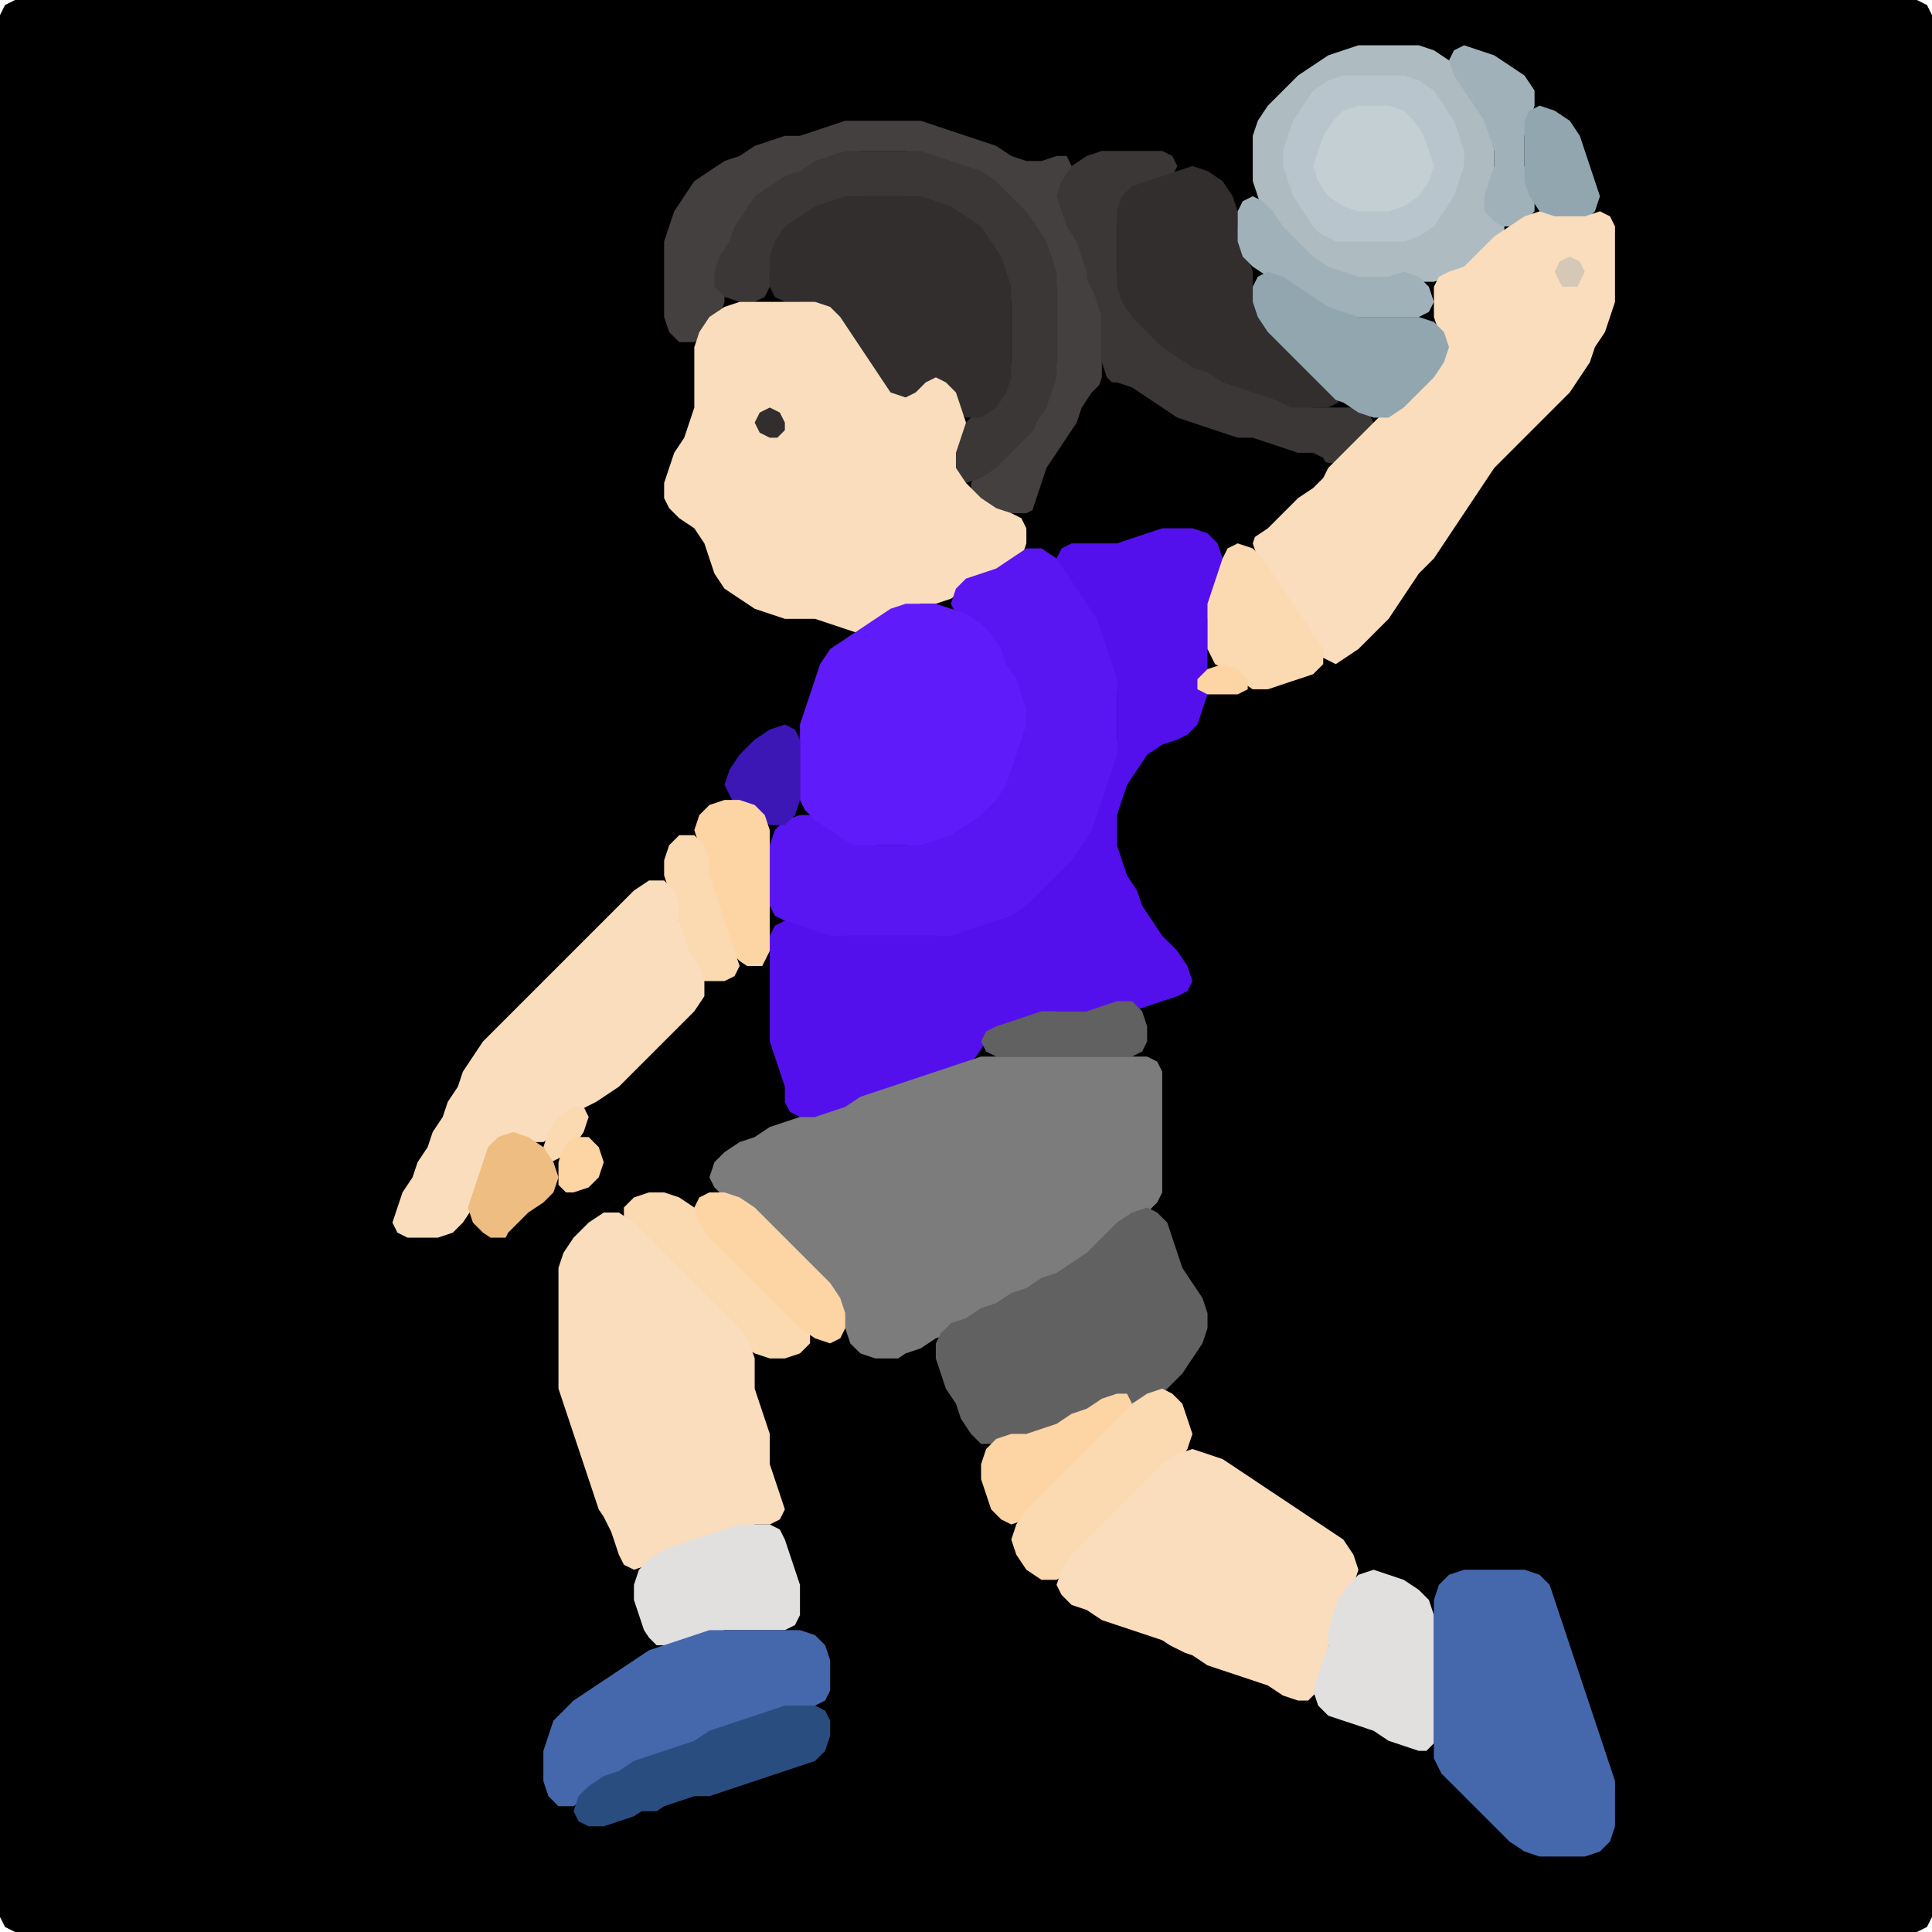 <?xml version="1.0" encoding="UTF-8" standalone="no"?>
<!DOCTYPE svg PUBLIC "-//W3C//DTD SVG 1.1//EN"
"http://www.w3.org/Graphics/SVG/1.1/DTD/svg11.dtd">
<svg width="128" height="128" xmlns="http://www.w3.org/2000/svg" version="1.1">
<path d="M 26.5 128.0 L 27.0 128.0 L 28.0 128.0 L 29.0 128.0 L 30.0 128.0 L 31.0 128.0 L 32.0 128.0 L 33.0 128.0 L 34.0 128.0 L 35.0 128.0 L 36.0 128.0 L 37.0 128.0 L 38.0 128.0 L 39.0 128.0 L 40.0 128.0 L 41.0 128.0 L 42.0 128.0 L 43.0 128.0 L 44.0 128.0 L 45.0 128.0 L 46.0 128.0 L 47.0 128.0 L 48.0 128.0 L 49.0 128.0 L 50.0 128.0 L 51.0 128.0 L 52.0 128.0 L 53.0 128.0 L 54.0 128.0 L 55.0 128.0 L 56.0 128.0 L 57.0 128.0 L 58.0 128.0 L 59.0 128.0 L 60.0 128.0 L 61.0 128.0 L 62.0 128.0 L 63.0 128.0 L 64.0 128.0 L 65.0 128.0 L 66.0 128.0 L 67.0 128.0 L 68.0 128.0 L 69.0 128.0 L 70.0 128.0 L 71.0 128.0 L 72.0 128.0 L 73.0 128.0 L 74.0 128.0 L 75.0 128.0 L 76.0 128.0 L 77.0 128.0 L 78.0 128.0 L 79.0 128.0 L 80.0 128.0 L 81.0 128.0 L 82.0 128.0 L 83.0 128.0 L 84.0 128.0 L 85.0 128.0 L 86.0 128.0 L 87.0 128.0 L 88.0 128.0 L 89.0 128.0 L 90.0 128.0 L 91.0 128.0 L 92.0 128.0 L 93.0 128.0 L 94.0 128.0 L 95.0 128.0 L 96.0 128.0 L 97.0 128.0 L 98.0 128.0 L 99.0 128.0 L 100.0 128.0 L 101.0 128.0 L 102.0 128.0 L 103.0 128.0 L 104.0 128.0 L 105.0 128.0 L 106.0 128.0 L 107.0 128.0 L 108.0 128.0 L 109.0 128.0 L 110.0 128.0 L 111.0 128.0 L 112.0 128.0 L 113.0 128.0 L 114.0 128.0 L 115.0 128.0 L 116.0 128.0 L 117.0 128.0 L 118.0 128.0 L 119.0 128.0 L 120.0 128.0 L 121.0 128.0 L 122.0 128.0 L 123.0 128.0 L 124.0 128.0 L 125.0 128.0 L 126.0 128.0 L 127.0 128.0 L 127.667 127.667 L 128.0 127.0 L 128.0 126.0 L 128.0 125.0 L 128.0 124.0 L 128.0 123.0 L 128.0 122.0 L 128.0 121.0 L 128.0 120.0 L 128.0 119.0 L 128.0 118.0 L 128.0 117.0 L 128.0 116.0 L 128.0 115.0 L 128.0 114.0 L 128.0 113.0 L 128.0 112.0 L 128.0 111.0 L 128.0 110.0 L 128.0 109.0 L 128.0 108.0 L 128.0 107.0 L 128.0 106.0 L 128.0 105.0 L 128.0 104.0 L 128.0 103.0 L 128.0 102.0 L 128.0 101.0 L 128.0 100.0 L 128.0 99.0 L 128.0 98.0 L 128.0 97.0 L 128.0 96.0 L 128.0 95.0 L 128.0 94.0 L 128.0 93.0 L 128.0 92.0 L 128.0 91.0 L 128.0 90.0 L 128.0 89.0 L 128.0 88.0 L 128.0 87.0 L 128.0 86.0 L 128.0 85.0 L 128.0 84.0 L 128.0 83.0 L 128.0 82.0 L 128.0 81.0 L 128.0 80.0 L 128.0 79.0 L 128.0 78.0 L 128.0 77.0 L 128.0 76.0 L 128.0 75.0 L 128.0 74.0 L 128.0 73.0 L 128.0 72.0 L 128.0 71.0 L 128.0 70.0 L 128.0 69.0 L 128.0 68.0 L 128.0 67.0 L 128.0 66.0 L 128.0 65.0 L 128.0 64.0 L 128.0 63.0 L 128.0 62.0 L 128.0 61.0 L 128.0 60.0 L 128.0 59.0 L 128.0 58.0 L 128.0 57.0 L 128.0 56.0 L 128.0 55.0 L 128.0 54.0 L 128.0 53.0 L 128.0 52.0 L 128.0 51.0 L 128.0 50.0 L 128.0 49.0 L 128.0 48.0 L 128.0 47.0 L 128.0 46.0 L 128.0 45.0 L 128.0 44.0 L 128.0 43.0 L 128.0 42.0 L 128.0 41.0 L 128.0 40.0 L 128.0 39.0 L 128.0 38.0 L 128.0 37.0 L 128.0 36.0 L 128.0 35.0 L 128.0 34.0 L 128.0 33.0 L 128.0 32.0 L 128.0 31.0 L 128.0 30.0 L 128.0 29.0 L 128.0 28.0 L 128.0 27.0 L 128.0 26.0 L 128.0 25.0 L 128.0 24.0 L 128.0 23.0 L 128.0 22.0 L 128.0 21.0 L 128.0 20.0 L 128.0 19.0 L 128.0 18.0 L 128.0 17.0 L 128.0 16.0 L 128.0 15.0 L 128.0 14.0 L 128.0 13.0 L 128.0 12.0 L 128.0 11.0 L 128.0 10.0 L 128.0 9.0 L 128.0 8.0 L 128.0 7.0 L 128.0 6.0 L 128.0 5.0 L 128.0 4.0 L 128.0 3.0 L 128.0 2.0 L 128.0 1.0 L 127.667 0.333 L 127.0 0.0 L 126.0 0.0 L 125.0 0.0 L 124.0 0.0 L 123.0 0.0 L 122.0 0.0 L 121.0 0.0 L 120.0 0.0 L 119.0 0.0 L 118.0 0.0 L 117.0 0.0 L 116.0 0.0 L 115.0 0.0 L 114.0 0.0 L 113.0 0.0 L 112.0 0.0 L 111.0 0.0 L 110.0 0.0 L 109.0 0.0 L 108.0 0.0 L 107.0 0.0 L 106.0 0.0 L 105.0 0.0 L 104.0 0.0 L 103.0 0.0 L 102.0 0.0 L 101.0 0.0 L 100.0 0.0 L 99.0 0.0 L 98.0 0.0 L 97.0 0.0 L 96.0 0.0 L 95.0 0.0 L 94.0 0.0 L 93.0 0.0 L 92.0 0.0 L 91.0 0.0 L 90.0 0.0 L 89.0 0.0 L 88.0 0.0 L 87.0 0.0 L 86.0 0.0 L 85.0 0.0 L 84.0 0.0 L 83.0 0.0 L 82.0 0.0 L 81.0 0.0 L 80.0 0.0 L 79.0 0.0 L 78.0 0.0 L 77.0 0.0 L 76.0 0.0 L 75.0 0.0 L 74.0 0.0 L 73.0 0.0 L 72.0 0.0 L 71.0 0.0 L 70.0 0.0 L 69.0 0.0 L 68.0 0.0 L 67.0 0.0 L 66.0 0.0 L 65.0 0.0 L 64.0 0.0 L 63.0 0.0 L 62.0 0.0 L 61.0 0.0 L 60.0 0.0 L 59.0 0.0 L 58.0 0.0 L 57.0 0.0 L 56.0 0.0 L 55.0 0.0 L 54.0 0.0 L 53.0 0.0 L 52.0 0.0 L 51.0 0.0 L 50.0 0.0 L 49.0 0.0 L 48.0 0.0 L 47.0 0.0 L 46.0 0.0 L 45.0 0.0 L 44.0 0.0 L 43.0 0.0 L 42.0 0.0 L 41.0 0.0 L 40.0 0.0 L 39.0 0.0 L 38.0 0.0 L 37.0 0.0 L 36.0 0.0 L 35.0 0.0 L 34.0 0.0 L 33.0 0.0 L 32.0 0.0 L 31.0 0.0 L 30.0 0.0 L 29.0 0.0 L 28.0 0.0 L 27.0 0.0 L 26.0 0.0 L 25.0 0.0 L 24.0 0.0 L 23.0 0.0 L 22.0 0.0 L 21.0 0.0 L 20.0 0.0 L 19.0 0.0 L 18.0 0.0 L 17.0 0.0 L 16.0 0.0 L 15.0 0.0 L 14.0 0.0 L 13.0 0.0 L 12.0 0.0 L 11.0 0.0 L 10.0 0.0 L 9.0 0.0 L 8.0 0.0 L 7.0 0.0 L 6.0 0.0 L 5.0 0.0 L 4.0 0.0 L 3.0 0.0 L 2.0 0.0 L 1.0 0.0 L 0.333 0.333 L 0.0 1.0 L 0.0 2.0 L 0.0 3.0 L 0.0 4.0 L 0.0 5.0 L 0.0 6.0 L 0.0 7.0 L 0.0 8.0 L 0.0 9.0 L 0.0 10.0 L 0.0 11.0 L 0.0 12.0 L 0.0 13.0 L 0.0 14.0 L 0.0 15.0 L 0.0 16.0 L 0.0 17.0 L 0.0 18.0 L 0.0 19.0 L 0.0 20.0 L 0.0 21.0 L 0.0 22.0 L 0.0 23.0 L 0.0 24.0 L 0.0 25.0 L 0.0 26.0 L 0.0 27.0 L 0.0 28.0 L 0.0 29.0 L 0.0 30.0 L 0.0 31.0 L 0.0 32.0 L 0.0 33.0 L 0.0 34.0 L 0.0 35.0 L 0.0 36.0 L 0.0 37.0 L 0.0 38.0 L 0.0 39.0 L 0.0 40.0 L 0.0 41.0 L 0.0 42.0 L 0.0 43.0 L 0.0 44.0 L 0.0 45.0 L 0.0 46.0 L 0.0 47.0 L 0.0 48.0 L 0.0 49.0 L 0.0 50.0 L 0.0 51.0 L 0.0 52.0 L 0.0 53.0 L 0.0 54.0 L 0.0 55.0 L 0.0 56.0 L 0.0 57.0 L 0.0 58.0 L 0.0 59.0 L 0.0 60.0 L 0.0 61.0 L 0.0 62.0 L 0.0 63.0 L 0.0 64.0 L 0.0 65.0 L 0.0 66.0 L 0.0 67.0 L 0.0 68.0 L 0.0 69.0 L 0.0 70.0 L 0.0 71.0 L 0.0 72.0 L 0.0 73.0 L 0.0 74.0 L 0.0 75.0 L 0.0 76.0 L 0.0 77.0 L 0.0 78.0 L 0.0 79.0 L 0.0 80.0 L 0.0 81.0 L 0.0 82.0 L 0.0 83.0 L 0.0 84.0 L 0.0 85.0 L 0.0 86.0 L 0.0 87.0 L 0.0 88.0 L 0.0 89.0 L 0.0 90.0 L 0.0 91.0 L 0.0 92.0 L 0.0 93.0 L 0.0 94.0 L 0.0 95.0 L 0.0 96.0 L 0.0 97.0 L 0.0 98.0 L 0.0 99.0 L 0.0 100.0 L 0.0 101.0 L 0.0 102.0 L 0.0 103.0 L 0.0 104.0 L 0.0 105.0 L 0.0 106.0 L 0.0 107.0 L 0.0 108.0 L 0.0 109.0 L 0.0 110.0 L 0.0 111.0 L 0.0 112.0 L 0.0 113.0 L 0.0 114.0 L 0.0 115.0 L 0.0 116.0 L 0.0 117.0 L 0.0 118.0 L 0.0 119.0 L 0.0 120.0 L 0.0 121.0 L 0.0 122.0 L 0.0 123.0 L 0.0 124.0 L 0.0 125.0 L 0.0 126.0 L 0.0 127.0 L 0.333 127.667 L 1.0 128.0 L 2.0 128.0 L 3.0 128.0 L 4.0 128.0 L 5.0 128.0 L 6.0 128.0 L 7.0 128.0 L 8.0 128.0 L 9.0 128.0 L 10.0 128.0 L 11.0 128.0 L 12.0 128.0 L 13.0 128.0 L 14.0 128.0 L 15.0 128.0 L 16.0 128.0 L 17.0 128.0 L 18.0 128.0 L 19.0 128.0 L 20.0 128.0 L 21.0 128.0 L 22.0 128.0 L 23.0 128.0 L 24.0 128.0 L 25.0 128.0 L 25.5 128.0 Z" stroke="none" fill="rgb(0,0,0)" />
<path d="M 85.5 16.5 L 86.0 17.0 L 87.0 17.667 L 88.0 18.0 L 89.0 18.333 L 90.0 18.667 L 91.0 19.0 L 92.0 18.667 L 93.0 18.667 L 94.0 18.667 L 95.0 18.667 L 96.0 18.333 L 97.0 18.0 L 97.667 17.667 L 98.333 17.0 L 99.0 16.333 L 99.667 15.667 L 99.667 15.0 L 99.333 14.0 L 99.0 13.0 L 99.0 12.0 L 99.0 11.0 L 99.0 10.0 L 99.0 9.0 L 98.667 8.0 L 98.333 7.0 L 97.667 6.0 L 97.0 5.0 L 96.0 4.0 L 95.0 3.333 L 94.0 3.0 L 93.0 3.0 L 92.0 3.0 L 91.0 3.0 L 90.0 3.0 L 89.0 3.333 L 88.0 3.667 L 87.0 4.333 L 86.0 5.0 L 85.0 6.0 L 84.0 7.0 L 83.333 8.0 L 83.0 9.0 L 83.0 10.0 L 83.0 11.0 L 83.0 12.0 L 83.333 13.0 L 83.667 14.0 L 84.333 15.0 L 84.5 15.5 Z" stroke="none" fill="rgb(174,187,193)" />
<path d="M 100.5 15.0 L 101.0 14.667 L 101.667 14.0 L 101.667 13.0 L 101.333 12.0 L 101.0 11.0 L 101.0 10.0 L 101.0 9.0 L 101.333 8.0 L 101.667 7.0 L 101.667 6.0 L 101.0 5.0 L 100.0 4.333 L 99.0 3.667 L 98.0 3.333 L 97.0 3.0 L 96.333 3.333 L 96.0 4.0 L 96.333 5.0 L 97.0 6.0 L 97.667 7.0 L 98.333 8.0 L 98.667 9.0 L 99.0 10.0 L 99.0 11.0 L 98.667 12.0 L 98.333 13.0 L 98.333 14.0 L 99.0 14.667 L 99.5 15.0 Z" stroke="none" fill="rgb(161,177,185)" />
<path d="M 88.5 16.0 L 89.0 16.0 L 90.0 16.0 L 91.0 16.0 L 92.0 16.0 L 93.0 16.0 L 94.0 15.667 L 95.0 15.0 L 95.667 14.0 L 96.333 13.0 L 96.667 12.0 L 97.0 11.0 L 97.0 10.0 L 96.667 9.0 L 96.333 8.0 L 95.667 7.0 L 95.0 6.0 L 94.0 5.333 L 93.0 5.0 L 92.0 5.0 L 91.0 5.0 L 90.0 5.0 L 89.0 5.0 L 88.0 5.333 L 87.0 6.0 L 86.333 7.0 L 85.667 8.0 L 85.333 9.0 L 85.0 10.0 L 85.0 11.0 L 85.333 12.0 L 85.667 13.0 L 86.333 14.0 L 87.0 15.0 L 87.5 15.5 Z" stroke="none" fill="rgb(184,197,204)" />
<path d="M 91.5 14.0 L 92.0 14.0 L 93.0 13.667 L 94.0 13.0 L 94.667 12.0 L 95.0 11.0 L 94.667 10.0 L 94.333 9.0 L 93.667 8.0 L 93.0 7.333 L 92.0 7.0 L 91.0 7.0 L 90.0 7.0 L 89.0 7.333 L 88.333 8.0 L 87.667 9.0 L 87.333 10.0 L 87.0 11.0 L 87.333 12.0 L 88.0 13.0 L 89.0 13.667 L 90.0 14.0 L 90.5 14.0 Z" stroke="none" fill="rgb(196,207,212)" />
<path d="M 104.5 15.0 L 105.0 14.667 L 105.667 14.0 L 106.0 13.0 L 105.667 12.0 L 105.333 11.0 L 105.0 10.0 L 104.667 9.0 L 104.0 8.0 L 103.0 7.333 L 102.0 7.0 L 101.333 7.333 L 101.0 8.0 L 101.0 9.0 L 101.0 10.0 L 101.0 11.0 L 101.0 12.0 L 101.333 13.0 L 102.0 14.0 L 103.0 14.667 L 103.5 15.0 Z" stroke="none" fill="rgb(146,166,176)" />
<path d="M 72.0 27.5 L 72.333 27.0 L 72.667 26.0 L 73.0 25.0 L 73.0 24.0 L 73.0 23.0 L 73.0 22.0 L 73.0 21.0 L 73.0 20.0 L 72.667 19.0 L 72.333 18.0 L 72.0 17.0 L 71.667 16.0 L 71.333 15.0 L 70.667 14.0 L 70.667 13.0 L 70.667 12.0 L 71.0 11.0 L 70.667 10.333 L 70.0 10.333 L 69.0 10.667 L 68.0 10.667 L 67.0 10.333 L 66.0 9.667 L 65.0 9.333 L 64.0 9.0 L 63.0 8.667 L 62.0 8.333 L 61.0 8.0 L 60.0 8.0 L 59.0 8.0 L 58.0 8.0 L 57.0 8.0 L 56.0 8.0 L 55.0 8.333 L 54.0 8.667 L 53.0 9.0 L 52.0 9.0 L 51.0 9.333 L 50.0 9.667 L 49.0 10.333 L 48.0 10.667 L 47.0 11.333 L 46.0 12.0 L 45.333 13.0 L 44.667 14.0 L 44.333 15.0 L 44.0 16.0 L 44.0 17.0 L 44.0 18.0 L 44.0 19.0 L 44.0 20.0 L 44.0 21.0 L 44.333 22.0 L 45.0 22.667 L 46.0 22.667 L 47.0 22.0 L 47.667 21.0 L 48.0 20.0 L 48.0 19.0 L 48.0 18.0 L 48.333 17.0 L 48.667 16.0 L 49.333 15.0 L 50.0 14.0 L 51.0 13.0 L 52.0 12.333 L 53.0 11.667 L 54.0 11.333 L 55.0 10.667 L 56.0 10.333 L 57.0 10.0 L 58.0 10.0 L 59.0 10.0 L 60.0 10.0 L 61.0 10.333 L 62.0 10.667 L 63.0 11.0 L 64.0 11.333 L 65.0 12.0 L 66.0 13.0 L 67.0 14.0 L 68.0 15.0 L 68.667 16.0 L 69.333 17.0 L 69.667 18.0 L 70.0 19.0 L 70.0 20.0 L 70.0 21.0 L 70.0 22.0 L 70.0 23.0 L 70.0 24.0 L 69.667 25.0 L 69.333 26.0 L 68.667 27.0 L 68.0 28.0 L 67.0 29.0 L 66.0 30.0 L 65.0 31.0 L 64.333 32.0 L 64.333 33.0 L 65.0 33.667 L 66.0 34.0 L 67.0 34.0 L 68.0 34.0 L 68.667 33.667 L 69.0 33.0 L 69.333 32.0 L 70.0 31.0 L 70.667 30.0 L 71.333 29.0 L 71.5 28.5 Z" stroke="none" fill="rgb(68,64,63)" />
<path d="M 68.5 28.5 L 68.667 28.0 L 69.333 27.0 L 69.667 26.0 L 70.0 25.0 L 70.0 24.0 L 70.0 23.0 L 70.0 22.0 L 70.0 21.0 L 70.0 20.0 L 70.0 19.0 L 70.0 18.0 L 69.667 17.0 L 69.333 16.0 L 68.667 15.0 L 68.0 14.0 L 67.0 13.0 L 66.0 12.0 L 65.0 11.333 L 64.0 11.0 L 63.0 10.667 L 62.0 10.333 L 61.0 10.0 L 60.0 10.0 L 59.0 10.0 L 58.0 10.0 L 57.0 10.0 L 56.0 10.0 L 55.0 10.333 L 54.0 10.667 L 53.0 11.333 L 52.0 11.667 L 51.0 12.333 L 50.0 13.0 L 49.333 14.0 L 48.667 15.0 L 48.333 16.0 L 47.667 17.0 L 47.333 18.0 L 47.333 19.0 L 48.0 19.667 L 49.0 20.0 L 50.0 20.0 L 50.667 19.667 L 51.0 19.0 L 51.0 18.0 L 51.333 17.0 L 52.0 16.0 L 53.0 15.0 L 54.0 14.333 L 55.0 13.667 L 56.0 13.333 L 57.0 13.0 L 58.0 13.0 L 59.0 13.0 L 60.0 13.0 L 61.0 13.333 L 62.0 13.667 L 63.0 14.333 L 64.0 15.0 L 65.0 16.0 L 65.667 17.0 L 66.333 18.0 L 66.667 19.0 L 67.0 20.0 L 67.0 21.0 L 67.0 22.0 L 67.0 23.0 L 67.0 24.0 L 66.667 25.0 L 66.0 26.0 L 65.0 27.0 L 64.0 28.0 L 63.0 29.0 L 62.333 30.0 L 62.333 31.0 L 63.0 31.667 L 64.0 32.0 L 65.0 31.667 L 66.0 31.0 L 67.0 30.0 L 67.5 29.5 Z" stroke="none" fill="rgb(59,55,54)" />
<path d="M 72.5 19.5 L 72.667 20.0 L 73.0 21.0 L 73.0 22.0 L 73.0 23.0 L 73.0 24.0 L 73.333 25.0 L 74.0 25.667 L 75.0 26.333 L 76.0 27.0 L 77.0 27.667 L 78.0 28.0 L 79.0 28.333 L 80.0 28.667 L 81.0 29.0 L 82.0 29.0 L 83.0 29.333 L 84.0 29.667 L 85.0 30.0 L 86.0 30.0 L 87.0 30.333 L 88.0 30.667 L 89.0 30.667 L 90.0 30.0 L 90.667 29.0 L 91.0 28.0 L 90.667 27.333 L 90.0 27.0 L 89.0 27.0 L 88.0 27.0 L 87.0 27.0 L 86.0 26.667 L 85.0 26.333 L 84.0 26.0 L 83.0 25.667 L 82.0 25.333 L 81.0 24.667 L 80.0 24.333 L 79.0 23.667 L 78.0 23.0 L 77.0 22.0 L 76.0 21.0 L 75.0 20.0 L 74.333 19.0 L 74.0 18.0 L 74.0 17.0 L 74.0 16.0 L 74.0 15.0 L 74.333 14.0 L 75.0 13.0 L 76.0 12.333 L 77.0 12.0 L 77.667 11.667 L 78.0 11.0 L 77.667 10.333 L 77.0 10.0 L 76.0 10.0 L 75.0 10.0 L 74.0 10.0 L 73.0 10.0 L 72.0 10.333 L 71.0 11.0 L 70.333 12.0 L 70.0 13.0 L 70.333 14.0 L 70.667 15.0 L 71.333 16.0 L 71.667 17.0 L 72.0 18.0 L 72.0 18.5 Z" stroke="none" fill="rgb(59,55,54)" />
<path d="M 85.5 27.0 L 86.0 27.0 L 87.0 27.0 L 88.0 27.0 L 88.667 26.667 L 88.667 26.0 L 88.0 25.0 L 87.0 24.0 L 86.0 23.0 L 85.0 22.0 L 84.0 21.0 L 83.333 20.0 L 83.0 19.0 L 83.0 18.0 L 82.667 17.0 L 82.333 16.0 L 82.0 15.0 L 82.0 14.0 L 81.667 13.0 L 81.0 12.0 L 80.0 11.333 L 79.0 11.0 L 78.0 11.333 L 77.0 11.667 L 76.0 12.0 L 75.0 12.333 L 74.333 13.0 L 74.0 14.0 L 74.0 15.0 L 74.0 16.0 L 74.0 17.0 L 74.0 18.0 L 74.0 19.0 L 74.333 20.0 L 75.0 21.0 L 76.0 22.0 L 77.0 23.0 L 78.0 23.667 L 79.0 24.333 L 80.0 24.667 L 81.0 25.333 L 82.0 25.667 L 83.0 26.0 L 84.0 26.333 L 84.5 26.5 Z" stroke="none" fill="rgb(50,46,46)" />
<path d="M 59.5 27.0 L 60.0 27.0 L 60.667 26.667 L 61.333 26.0 L 62.0 25.667 L 62.667 26.0 L 63.333 27.0 L 64.0 27.667 L 65.0 27.667 L 66.0 27.0 L 66.667 26.0 L 67.0 25.0 L 67.0 24.0 L 67.0 23.0 L 67.0 22.0 L 67.0 21.0 L 67.0 20.0 L 67.0 19.0 L 66.667 18.0 L 66.333 17.0 L 65.667 16.0 L 65.0 15.0 L 64.0 14.333 L 63.0 13.667 L 62.0 13.333 L 61.0 13.0 L 60.0 13.0 L 59.0 13.0 L 58.0 13.0 L 57.0 13.0 L 56.0 13.0 L 55.0 13.333 L 54.0 13.667 L 53.0 14.333 L 52.0 15.0 L 51.333 16.0 L 51.0 17.0 L 51.0 18.0 L 51.0 19.0 L 51.333 19.667 L 52.0 20.0 L 53.0 20.0 L 54.0 20.333 L 55.0 21.0 L 55.667 22.0 L 56.333 23.0 L 57.0 24.0 L 57.667 25.0 L 58.333 26.0 L 58.5 26.5 Z" stroke="none" fill="rgb(50,46,46)" />
<path d="M 85.5 19.5 L 86.0 19.667 L 87.0 20.333 L 88.0 20.667 L 89.0 21.0 L 90.0 21.0 L 91.0 21.0 L 92.0 21.0 L 93.0 21.0 L 94.0 21.0 L 94.667 20.667 L 95.0 20.0 L 94.667 19.0 L 94.0 18.333 L 93.0 18.0 L 92.0 18.333 L 91.0 18.333 L 90.0 18.333 L 89.0 18.0 L 88.0 17.667 L 87.0 17.0 L 86.0 16.0 L 85.0 15.0 L 84.333 14.0 L 83.667 13.333 L 83.0 13.0 L 82.333 13.333 L 82.0 14.0 L 82.0 15.0 L 82.0 16.0 L 82.333 17.0 L 83.0 17.667 L 84.0 18.333 L 84.5 18.5 Z" stroke="none" fill="rgb(161,177,185)" />
<path d="M 88.5 44.0 L 89.0 43.667 L 90.0 43.0 L 91.0 42.0 L 92.0 41.0 L 92.667 40.0 L 93.333 39.0 L 94.0 38.0 L 95.0 37.0 L 95.667 36.0 L 96.333 35.0 L 97.0 34.0 L 97.667 33.0 L 98.333 32.0 L 99.0 31.0 L 100.0 30.0 L 101.0 29.0 L 102.0 28.0 L 103.0 27.0 L 104.0 26.0 L 104.667 25.0 L 105.333 24.0 L 105.667 23.0 L 106.333 22.0 L 106.667 21.0 L 107.0 20.0 L 107.0 19.0 L 107.0 18.0 L 107.0 17.0 L 107.0 16.0 L 107.0 15.0 L 106.667 14.333 L 106.0 14.0 L 105.0 14.333 L 104.0 14.333 L 103.0 14.333 L 102.0 14.0 L 101.0 14.333 L 100.0 15.0 L 99.0 15.667 L 98.333 16.333 L 97.667 17.0 L 97.0 17.667 L 96.0 18.0 L 95.333 18.333 L 95.0 19.0 L 95.0 20.0 L 95.0 21.0 L 95.333 22.0 L 95.333 23.0 L 95.0 24.0 L 94.0 25.0 L 93.0 26.0 L 92.0 27.0 L 91.0 28.0 L 90.0 29.0 L 89.0 30.0 L 88.0 31.0 L 87.0 31.667 L 86.0 32.333 L 85.0 33.0 L 84.0 34.0 L 83.333 35.0 L 83.0 36.0 L 83.333 37.0 L 83.667 38.0 L 84.333 39.0 L 85.0 40.0 L 85.667 41.0 L 86.333 42.0 L 87.0 43.0 L 87.5 43.5 Z" stroke="none" fill="rgb(249,221,189)" />
<path d="M 104.5 19.0 L 104.667 18.667 L 105.0 18.0 L 104.667 17.333 L 104.0 17.0 L 103.333 17.333 L 103.0 18.0 L 103.333 18.667 L 103.5 19.0 Z" stroke="none" fill="rgb(213,200,183)" />
<path d="M 88.5 26.5 L 89.0 26.667 L 90.0 27.333 L 91.0 27.667 L 92.0 27.667 L 93.0 27.0 L 94.0 26.0 L 95.0 25.0 L 95.667 24.0 L 96.0 23.0 L 95.667 22.0 L 95.0 21.333 L 94.0 21.0 L 93.0 21.0 L 92.0 21.0 L 91.0 21.0 L 90.0 21.0 L 89.0 20.667 L 88.0 20.333 L 87.0 19.667 L 86.0 19.0 L 85.0 18.333 L 84.0 18.0 L 83.333 18.333 L 83.0 19.0 L 83.0 20.0 L 83.333 21.0 L 84.0 22.0 L 85.0 23.0 L 86.0 24.0 L 87.0 25.0 L 87.5 25.5 Z" stroke="none" fill="rgb(146,166,176)" />
<path d="M 53.5 41.0 L 54.0 41.0 L 55.0 41.333 L 56.0 41.667 L 57.0 42.0 L 58.0 41.667 L 59.0 41.0 L 60.0 40.333 L 61.0 40.0 L 62.0 40.0 L 63.0 39.667 L 64.0 39.0 L 65.0 38.333 L 66.0 38.0 L 67.0 37.667 L 67.667 37.0 L 68.0 36.0 L 68.0 35.0 L 67.667 34.333 L 67.0 34.0 L 66.0 33.667 L 65.0 33.0 L 64.0 32.0 L 63.333 31.0 L 63.333 30.0 L 63.667 29.0 L 64.0 28.0 L 63.667 27.0 L 63.333 26.0 L 62.667 25.333 L 62.0 25.0 L 61.333 25.333 L 60.667 26.0 L 60.0 26.333 L 59.0 26.0 L 58.333 25.0 L 57.667 24.0 L 57.0 23.0 L 56.333 22.0 L 55.667 21.0 L 55.0 20.333 L 54.0 20.0 L 53.0 20.0 L 52.0 20.0 L 51.0 20.0 L 50.0 20.0 L 49.0 20.0 L 48.0 20.333 L 47.0 21.0 L 46.333 22.0 L 46.0 23.0 L 46.0 24.0 L 46.0 25.0 L 46.0 26.0 L 46.0 27.0 L 45.667 28.0 L 45.333 29.0 L 44.667 30.0 L 44.333 31.0 L 44.0 32.0 L 44.0 33.0 L 44.333 33.667 L 45.0 34.333 L 46.0 35.0 L 46.667 36.0 L 47.0 37.0 L 47.333 38.0 L 48.0 39.0 L 49.0 39.667 L 50.0 40.333 L 51.0 40.667 L 52.0 41.0 L 52.5 41.0 Z" stroke="none" fill="rgb(249,221,189)" />
<path d="M 74.5 36.0 L 75.0 36.0 L 76.0 35.667 L 77.0 35.333 L 78.0 35.0 L 79.0 35.333 L 80.0 35.667 L 81.0 36.0 L 82.0 36.0 L 83.0 35.667 L 84.0 35.0 L 85.0 34.0 L 86.0 33.0 L 87.0 32.333 L 87.667 31.667 L 88.0 31.0 L 87.667 30.333 L 87.0 30.0 L 86.0 30.0 L 85.0 29.667 L 84.0 29.333 L 83.0 29.0 L 82.0 29.0 L 81.0 28.667 L 80.0 28.333 L 79.0 28.0 L 78.0 27.667 L 77.0 27.0 L 76.0 26.333 L 75.0 25.667 L 74.0 25.333 L 73.0 25.333 L 72.333 26.0 L 71.667 27.0 L 71.333 28.0 L 70.667 29.0 L 70.0 30.0 L 69.333 31.0 L 69.0 32.0 L 68.667 33.0 L 68.333 34.0 L 68.0 35.0 L 68.333 36.0 L 69.0 36.667 L 70.0 36.667 L 71.0 36.333 L 72.0 36.0 L 73.0 36.0 L 73.5 36.0 Z" stroke="none" fill="rgb(0,0,0)" />
<path d="M 52.0 28.5 L 52.0 28.0 L 51.667 27.333 L 51.0 27.0 L 50.333 27.333 L 50.0 28.0 L 50.333 28.667 L 51.0 29.0 L 51.5 29.0 Z" stroke="none" fill="rgb(50,46,46)" />
<path d="M 59.5 72.0 L 60.0 72.0 L 61.0 71.667 L 62.0 71.333 L 63.0 71.0 L 64.0 70.667 L 64.667 70.0 L 65.333 69.0 L 66.0 68.333 L 67.0 68.0 L 68.0 67.667 L 69.0 67.333 L 70.0 67.0 L 71.0 67.0 L 72.0 67.0 L 73.0 67.0 L 74.0 67.0 L 75.0 67.0 L 76.0 66.667 L 77.0 66.333 L 78.0 66.0 L 78.667 65.667 L 79.0 65.0 L 78.667 64.0 L 78.0 63.0 L 77.0 62.0 L 76.333 61.0 L 75.667 60.0 L 75.333 59.0 L 74.667 58.0 L 74.333 57.0 L 74.0 56.0 L 74.0 55.0 L 74.0 54.0 L 74.333 53.0 L 74.667 52.0 L 75.333 51.0 L 76.0 50.0 L 77.0 49.333 L 78.0 49.0 L 78.667 48.667 L 79.333 48.0 L 79.667 47.0 L 80.0 46.0 L 80.0 45.0 L 80.0 44.0 L 80.0 43.0 L 80.0 42.0 L 80.0 41.0 L 80.333 40.0 L 80.667 39.0 L 81.0 38.0 L 81.0 37.0 L 80.667 36.0 L 80.0 35.333 L 79.0 35.0 L 78.0 35.0 L 77.0 35.0 L 76.0 35.333 L 75.0 35.667 L 74.0 36.0 L 73.0 36.0 L 72.0 36.0 L 71.0 36.0 L 70.333 36.333 L 70.0 37.0 L 70.333 38.0 L 70.667 39.0 L 71.333 40.0 L 72.0 41.0 L 72.667 42.0 L 73.0 43.0 L 73.333 44.0 L 73.667 45.0 L 74.0 46.0 L 74.0 47.0 L 74.0 48.0 L 74.0 49.0 L 73.667 50.0 L 73.333 51.0 L 73.0 52.0 L 72.667 53.0 L 72.333 54.0 L 71.667 55.0 L 71.0 56.0 L 70.0 57.0 L 69.0 58.0 L 68.0 59.0 L 67.0 60.0 L 66.0 60.667 L 65.0 61.0 L 64.0 61.333 L 63.0 61.667 L 62.0 62.0 L 61.0 62.0 L 60.0 62.0 L 59.0 62.0 L 58.0 62.0 L 57.0 62.0 L 56.0 62.0 L 55.0 61.667 L 54.0 61.333 L 53.0 61.0 L 52.0 61.0 L 51.333 61.333 L 51.0 62.0 L 51.0 63.0 L 51.0 64.0 L 51.0 65.0 L 51.0 66.0 L 51.0 67.0 L 51.0 68.0 L 51.0 69.0 L 51.333 70.0 L 51.667 71.0 L 52.0 72.0 L 52.0 73.0 L 52.333 73.667 L 53.0 74.0 L 54.0 74.0 L 55.0 74.0 L 56.0 73.667 L 57.0 73.333 L 58.0 72.667 L 58.5 72.5 Z" stroke="none" fill="rgb(84,16,236)" />
<path d="M 56.5 62.0 L 57.0 62.0 L 58.0 62.0 L 59.0 62.0 L 60.0 62.0 L 61.0 62.0 L 62.0 62.0 L 63.0 62.0 L 64.0 61.667 L 65.0 61.333 L 66.0 61.0 L 67.0 60.667 L 68.0 60.0 L 69.0 59.0 L 70.0 58.0 L 71.0 57.0 L 71.667 56.0 L 72.333 55.0 L 72.667 54.0 L 73.0 53.0 L 73.333 52.0 L 73.667 51.0 L 74.0 50.0 L 74.0 49.0 L 74.0 48.0 L 74.0 47.0 L 74.0 46.0 L 74.0 45.0 L 73.667 44.0 L 73.333 43.0 L 73.0 42.0 L 72.667 41.0 L 72.0 40.0 L 71.333 39.0 L 70.667 38.0 L 70.0 37.0 L 69.0 36.333 L 68.0 36.333 L 67.0 37.0 L 66.0 37.667 L 65.0 38.0 L 64.0 38.333 L 63.333 39.0 L 63.0 40.0 L 63.333 40.667 L 64.0 41.333 L 65.0 42.0 L 65.667 43.0 L 66.333 44.0 L 66.667 45.0 L 67.333 46.0 L 67.667 47.0 L 67.667 48.0 L 67.333 49.0 L 67.0 50.0 L 66.667 51.0 L 66.0 52.0 L 65.0 53.0 L 64.0 54.0 L 63.0 54.667 L 62.0 55.333 L 61.0 55.667 L 60.0 56.0 L 59.0 56.0 L 58.0 56.0 L 57.0 55.667 L 56.0 55.0 L 55.0 54.333 L 54.0 54.0 L 53.0 54.0 L 52.0 54.333 L 51.333 55.0 L 51.0 56.0 L 51.0 57.0 L 51.0 58.0 L 51.0 59.0 L 51.0 60.0 L 51.333 60.667 L 52.0 61.0 L 53.0 61.333 L 54.0 61.667 L 55.0 62.0 L 55.5 62.0 Z" stroke="none" fill="rgb(90,21,243)" />
<path d="M 81.5 44.5 L 82.0 45.0 L 83.0 45.667 L 84.0 45.667 L 85.0 45.333 L 86.0 45.0 L 87.0 44.667 L 87.667 44.0 L 87.667 43.0 L 87.0 42.0 L 86.333 41.0 L 85.667 40.0 L 85.0 39.0 L 84.333 38.0 L 83.667 37.0 L 83.0 36.333 L 82.0 36.0 L 81.333 36.333 L 81.0 37.0 L 80.667 38.0 L 80.333 39.0 L 80.0 40.0 L 80.0 41.0 L 80.0 42.0 L 80.0 43.0 L 80.333 43.667 L 80.5 44.0 Z" stroke="none" fill="rgb(251,217,177)" />
<path d="M 57.5 56.0 L 58.0 56.0 L 59.0 56.0 L 60.0 56.0 L 61.0 56.0 L 62.0 55.667 L 63.0 55.333 L 64.0 54.667 L 65.0 54.0 L 66.0 53.0 L 66.667 52.0 L 67.0 51.0 L 67.333 50.0 L 67.667 49.0 L 68.0 48.0 L 68.0 47.0 L 67.667 46.0 L 67.333 45.0 L 66.667 44.0 L 66.333 43.0 L 65.667 42.0 L 65.0 41.333 L 64.0 40.667 L 63.0 40.333 L 62.0 40.0 L 61.0 40.0 L 60.0 40.0 L 59.0 40.333 L 58.0 41.0 L 57.0 41.667 L 56.0 42.333 L 55.0 43.0 L 54.333 44.0 L 54.0 45.0 L 53.667 46.0 L 53.333 47.0 L 53.0 48.0 L 53.0 49.0 L 53.0 50.0 L 53.0 51.0 L 53.0 52.0 L 53.0 53.0 L 53.333 53.667 L 54.0 54.333 L 55.0 55.0 L 56.0 55.667 L 56.5 56.0 Z" stroke="none" fill="rgb(96,27,250)" />
<path d="M 81.5 46.0 L 82.0 46.0 L 82.667 45.667 L 82.667 45.0 L 82.0 44.333 L 81.0 44.0 L 80.0 44.333 L 79.333 45.0 L 79.333 45.667 L 80.0 46.0 L 80.5 46.0 Z" stroke="none" fill="rgb(253,212,164)" />
<path d="M 49.5 53.5 L 50.0 54.0 L 51.0 54.667 L 52.0 54.667 L 52.667 54.0 L 53.0 53.0 L 53.0 52.0 L 53.0 51.0 L 53.0 50.0 L 53.0 49.0 L 52.667 48.333 L 52.0 48.0 L 51.0 48.333 L 50.0 49.0 L 49.0 50.0 L 48.333 51.0 L 48.0 52.0 L 48.333 52.667 L 48.5 53.0 Z" stroke="none" fill="rgb(60,23,181)" />
<path d="M 50.5 64.0 L 50.667 63.667 L 51.0 63.0 L 51.0 62.0 L 51.0 61.0 L 51.0 60.0 L 51.0 59.0 L 51.0 58.0 L 51.0 57.0 L 51.0 56.0 L 51.0 55.0 L 50.667 54.0 L 50.0 53.333 L 49.0 53.0 L 48.0 53.0 L 47.0 53.333 L 46.333 54.0 L 46.0 55.0 L 46.333 56.0 L 46.667 57.0 L 47.0 58.0 L 47.0 59.0 L 47.333 60.0 L 47.667 61.0 L 48.0 62.0 L 48.333 63.0 L 49.0 63.667 L 49.5 64.0 Z" stroke="none" fill="rgb(253,212,164)" />
<path d="M 47.5 65.0 L 48.0 65.0 L 48.667 64.667 L 49.0 64.0 L 48.667 63.0 L 48.333 62.0 L 48.0 61.0 L 47.667 60.0 L 47.333 59.0 L 47.0 58.0 L 47.0 57.0 L 46.667 56.0 L 46.0 55.333 L 45.0 55.333 L 44.333 56.0 L 44.0 57.0 L 44.0 58.0 L 44.333 59.0 L 44.667 60.0 L 45.0 61.0 L 45.0 62.0 L 45.333 63.0 L 45.667 64.0 L 46.333 64.667 L 46.5 65.0 Z" stroke="none" fill="rgb(251,217,177)" />
<path d="M 39.5 73.0 L 40.0 72.667 L 41.0 72.0 L 42.0 71.0 L 43.0 70.0 L 44.0 69.0 L 45.0 68.0 L 46.0 67.0 L 46.667 66.0 L 46.667 65.0 L 46.333 64.0 L 45.667 63.0 L 45.333 62.0 L 45.0 61.0 L 45.0 60.0 L 44.667 59.0 L 44.0 58.333 L 43.0 58.333 L 42.0 59.0 L 41.0 60.0 L 40.0 61.0 L 39.0 62.0 L 38.0 63.0 L 37.0 64.0 L 36.0 65.0 L 35.0 66.0 L 34.0 67.0 L 33.0 68.0 L 32.0 69.0 L 31.333 70.0 L 30.667 71.0 L 30.333 72.0 L 29.667 73.0 L 29.333 74.0 L 28.667 75.0 L 28.333 76.0 L 27.667 77.0 L 27.333 78.0 L 26.667 79.0 L 26.333 80.0 L 26.0 81.0 L 26.333 81.667 L 27.0 82.0 L 28.0 82.0 L 29.0 82.0 L 30.0 81.667 L 30.667 81.0 L 31.333 80.0 L 31.667 79.0 L 32.0 78.0 L 32.333 77.0 L 33.0 76.0 L 34.0 75.667 L 35.0 75.667 L 36.0 75.667 L 37.0 75.0 L 38.0 74.0 L 38.5 73.5 Z" stroke="none" fill="rgb(249,221,189)" />
<path d="M 68.5 70.0 L 69.0 70.0 L 70.0 70.0 L 71.0 70.0 L 72.0 70.0 L 73.0 70.0 L 74.0 70.0 L 75.0 70.0 L 75.667 69.667 L 76.0 69.0 L 76.0 68.0 L 75.667 67.0 L 75.0 66.333 L 74.0 66.333 L 73.0 66.667 L 72.0 67.0 L 71.0 67.0 L 70.0 67.0 L 69.0 67.0 L 68.0 67.333 L 67.0 67.667 L 66.0 68.0 L 65.333 68.333 L 65.0 69.0 L 65.333 69.667 L 66.0 70.0 L 67.0 70.0 L 67.5 70.0 Z" stroke="none" fill="rgb(97,97,97)" />
<path d="M 59.5 90.0 L 60.0 89.667 L 61.0 89.333 L 62.0 88.667 L 63.0 88.333 L 64.0 87.667 L 65.0 87.333 L 66.0 86.667 L 67.0 86.333 L 68.0 85.667 L 69.0 85.333 L 70.0 84.667 L 71.0 84.333 L 72.0 83.667 L 73.0 83.0 L 74.0 82.0 L 75.0 81.0 L 76.0 80.333 L 76.667 79.667 L 77.0 79.0 L 77.0 78.0 L 77.0 77.0 L 77.0 76.0 L 77.0 75.0 L 77.0 74.0 L 77.0 73.0 L 77.0 72.0 L 77.0 71.0 L 76.667 70.333 L 76.0 70.0 L 75.0 70.0 L 74.0 70.0 L 73.0 70.0 L 72.0 70.0 L 71.0 70.0 L 70.0 70.0 L 69.0 70.0 L 68.0 70.0 L 67.0 70.0 L 66.0 70.0 L 65.0 70.0 L 64.0 70.333 L 63.0 70.667 L 62.0 71.0 L 61.0 71.333 L 60.0 71.667 L 59.0 72.0 L 58.0 72.333 L 57.0 72.667 L 56.0 73.333 L 55.0 73.667 L 54.0 74.0 L 53.0 74.0 L 52.0 74.333 L 51.0 74.667 L 50.0 75.333 L 49.0 75.667 L 48.0 76.333 L 47.333 77.0 L 47.0 78.0 L 47.333 78.667 L 48.0 79.333 L 49.0 80.0 L 50.0 81.0 L 51.0 82.0 L 52.0 83.0 L 53.0 84.0 L 54.0 85.0 L 55.0 86.0 L 55.667 87.0 L 56.0 88.0 L 56.333 89.0 L 57.0 89.667 L 58.0 90.0 L 58.5 90.0 Z" stroke="none" fill="rgb(124,124,124)" />
<path d="M 37.5 76.5 L 38.0 76.0 L 38.667 75.0 L 39.0 74.0 L 38.667 73.333 L 38.0 73.333 L 37.0 74.0 L 36.333 75.0 L 36.0 76.0 L 36.333 76.667 L 36.5 77.0 Z" stroke="none" fill="rgb(251,217,177)" />
<path d="M 33.5 82.0 L 33.667 81.667 L 34.333 81.0 L 35.0 80.333 L 36.0 79.667 L 36.667 79.0 L 37.0 78.0 L 36.667 77.0 L 36.0 76.0 L 35.0 75.333 L 34.0 75.0 L 33.0 75.333 L 32.333 76.0 L 32.0 77.0 L 31.667 78.0 L 31.333 79.0 L 31.0 80.0 L 31.333 81.0 L 32.0 81.667 L 32.5 82.0 Z" stroke="none" fill="rgb(237,189,130)" />
<path d="M 37.5 79.0 L 38.0 79.0 L 39.0 78.667 L 39.667 78.0 L 40.0 77.0 L 39.667 76.0 L 39.0 75.333 L 38.0 75.333 L 37.333 76.0 L 37.0 77.0 L 37.0 78.0 L 37.0 78.5 Z" stroke="none" fill="rgb(253,212,164)" />
<path d="M 43.5 83.5 L 44.0 84.0 L 45.0 85.0 L 46.0 86.0 L 47.0 87.0 L 48.0 88.0 L 49.0 89.0 L 50.0 89.667 L 51.0 90.0 L 52.0 90.0 L 53.0 89.667 L 53.667 89.0 L 53.667 88.0 L 53.0 87.0 L 52.0 86.0 L 51.0 85.0 L 50.0 84.0 L 49.0 83.0 L 48.0 82.0 L 47.0 81.0 L 46.0 80.0 L 45.0 79.333 L 44.0 79.0 L 43.0 79.0 L 42.0 79.333 L 41.333 80.0 L 41.333 81.0 L 42.0 82.0 L 42.5 82.5 Z" stroke="none" fill="rgb(251,217,177)" />
<path d="M 50.5 85.5 L 51.0 86.0 L 52.0 87.0 L 53.0 88.0 L 54.0 88.667 L 55.0 89.0 L 55.667 88.667 L 56.0 88.0 L 56.0 87.0 L 55.667 86.0 L 55.0 85.0 L 54.0 84.0 L 53.0 83.0 L 52.0 82.0 L 51.0 81.0 L 50.0 80.0 L 49.0 79.333 L 48.0 79.0 L 47.0 79.0 L 46.333 79.333 L 46.0 80.0 L 46.333 81.0 L 47.0 82.0 L 48.0 83.0 L 49.0 84.0 L 49.5 84.5 Z" stroke="none" fill="rgb(253,212,164)" />
<path d="M 40.5 101.5 L 40.667 102.0 L 41.0 103.0 L 41.333 103.667 L 42.0 104.0 L 43.0 103.667 L 44.0 103.333 L 45.0 102.667 L 46.0 102.333 L 47.0 102.0 L 48.0 101.667 L 49.0 101.333 L 50.0 101.0 L 51.0 101.0 L 51.667 100.667 L 52.0 100.0 L 51.667 99.0 L 51.333 98.0 L 51.0 97.0 L 51.0 96.0 L 51.0 95.0 L 50.667 94.0 L 50.333 93.0 L 50.0 92.0 L 50.0 91.0 L 50.0 90.0 L 49.667 89.0 L 49.0 88.0 L 48.0 87.0 L 47.0 86.0 L 46.0 85.0 L 45.0 84.0 L 44.0 83.0 L 43.0 82.0 L 42.0 81.0 L 41.0 80.333 L 40.0 80.333 L 39.0 81.0 L 38.0 82.0 L 37.333 83.0 L 37.0 84.0 L 37.0 85.0 L 37.0 86.0 L 37.0 87.0 L 37.0 88.0 L 37.0 89.0 L 37.0 90.0 L 37.0 91.0 L 37.0 92.0 L 37.333 93.0 L 37.667 94.0 L 38.0 95.0 L 38.333 96.0 L 38.667 97.0 L 39.0 98.0 L 39.333 99.0 L 39.667 100.0 L 40.0 100.5 Z" stroke="none" fill="rgb(249,221,189)" />
<path d="M 76.5 92.5 L 77.0 92.333 L 77.667 91.667 L 78.333 91.0 L 79.0 90.0 L 79.667 89.0 L 80.0 88.0 L 80.0 87.0 L 79.667 86.0 L 79.0 85.0 L 78.333 84.0 L 78.0 83.0 L 77.667 82.0 L 77.333 81.0 L 76.667 80.333 L 76.0 80.0 L 75.0 80.333 L 74.0 81.0 L 73.0 82.0 L 72.0 83.0 L 71.0 83.667 L 70.0 84.333 L 69.0 84.667 L 68.0 85.333 L 67.0 85.667 L 66.0 86.333 L 65.0 86.667 L 64.0 87.333 L 63.0 87.667 L 62.333 88.333 L 62.0 89.0 L 62.0 90.0 L 62.333 91.0 L 62.667 92.0 L 63.333 93.0 L 63.667 94.0 L 64.333 95.0 L 65.0 95.667 L 66.0 95.667 L 67.0 95.333 L 68.0 95.0 L 69.0 95.0 L 70.0 94.667 L 71.0 94.333 L 72.0 93.667 L 73.0 93.333 L 74.0 93.0 L 75.0 93.0 L 75.5 93.0 Z" stroke="none" fill="rgb(97,97,97)" />
<path d="M 69.5 99.5 L 70.0 99.0 L 71.0 98.0 L 72.0 97.0 L 73.0 96.0 L 74.0 95.0 L 74.667 94.0 L 75.0 93.0 L 74.667 92.333 L 74.0 92.333 L 73.0 92.667 L 72.0 93.333 L 71.0 93.667 L 70.0 94.333 L 69.0 94.667 L 68.0 95.0 L 67.0 95.0 L 66.0 95.333 L 65.333 96.0 L 65.0 97.0 L 65.0 98.0 L 65.333 99.0 L 65.667 100.0 L 66.333 100.667 L 67.0 101.0 L 68.0 100.667 L 68.5 100.5 Z" stroke="none" fill="rgb(253,212,164)" />
<path d="M 75.5 99.5 L 76.0 99.0 L 77.0 98.0 L 78.0 97.0 L 78.667 96.0 L 79.0 95.0 L 78.667 94.0 L 78.333 93.0 L 77.667 92.333 L 77.0 92.0 L 76.0 92.333 L 75.0 93.0 L 74.0 94.0 L 73.0 95.0 L 72.0 96.0 L 71.0 97.0 L 70.0 98.0 L 69.0 99.0 L 68.0 100.0 L 67.333 101.0 L 67.0 102.0 L 67.333 103.0 L 68.0 104.0 L 69.0 104.667 L 70.0 104.667 L 71.0 104.0 L 72.0 103.0 L 73.0 102.0 L 74.0 101.0 L 74.5 100.5 Z" stroke="none" fill="rgb(251,217,177)" />
<path d="M 78.5 109.5 L 79.0 109.667 L 80.0 110.333 L 81.0 110.667 L 82.0 111.0 L 83.0 111.333 L 84.0 111.667 L 85.0 112.333 L 86.0 112.667 L 86.667 112.667 L 87.333 112.0 L 87.667 111.0 L 88.0 110.0 L 88.0 109.0 L 88.333 108.0 L 88.667 107.0 L 89.333 106.0 L 89.667 105.0 L 90.0 104.0 L 89.667 103.0 L 89.0 102.0 L 88.0 101.333 L 87.0 100.667 L 86.0 100.0 L 85.0 99.333 L 84.0 98.667 L 83.0 98.0 L 82.0 97.333 L 81.0 96.667 L 80.0 96.333 L 79.0 96.0 L 78.0 96.333 L 77.0 97.0 L 76.0 98.0 L 75.0 99.0 L 74.0 100.0 L 73.0 101.0 L 72.0 102.0 L 71.0 103.0 L 70.333 104.0 L 70.0 105.0 L 70.333 105.667 L 71.0 106.333 L 72.0 106.667 L 73.0 107.333 L 74.0 107.667 L 75.0 108.0 L 76.0 108.333 L 77.0 108.667 L 77.5 109.0 Z" stroke="none" fill="rgb(249,221,189)" />
<path d="M 43.5 109.0 L 44.0 109.0 L 45.0 109.0 L 46.0 108.667 L 47.0 108.333 L 48.0 108.0 L 49.0 108.0 L 50.0 108.0 L 51.0 108.0 L 52.0 108.0 L 52.667 107.667 L 53.0 107.0 L 53.0 106.0 L 53.0 105.0 L 52.667 104.0 L 52.333 103.0 L 52.0 102.0 L 51.667 101.333 L 51.0 101.0 L 50.0 101.0 L 49.0 101.0 L 48.0 101.333 L 47.0 101.667 L 46.0 102.0 L 45.0 102.333 L 44.0 102.667 L 43.0 103.333 L 42.333 104.0 L 42.0 105.0 L 42.0 106.0 L 42.333 107.0 L 42.667 108.0 L 43.0 108.5 Z" stroke="none" fill="rgb(225,224,223)" />
<path d="M 95.0 115.5 L 95.0 115.0 L 95.0 114.0 L 95.0 113.0 L 95.0 112.0 L 95.0 111.0 L 95.0 110.0 L 95.0 109.0 L 95.0 108.0 L 95.0 107.0 L 94.667 106.0 L 94.0 105.333 L 93.0 104.667 L 92.0 104.333 L 91.0 104.0 L 90.0 104.333 L 89.333 105.0 L 88.667 106.0 L 88.333 107.0 L 88.0 108.0 L 88.0 109.0 L 87.667 110.0 L 87.333 111.0 L 87.0 112.0 L 87.333 113.0 L 88.0 113.667 L 89.0 114.0 L 90.0 114.333 L 91.0 114.667 L 92.0 115.333 L 93.0 115.667 L 94.0 116.0 L 94.5 116.0 Z" stroke="none" fill="rgb(225,224,223)" />
<path d="M 95.5 117.5 L 96.0 118.0 L 97.0 119.0 L 98.0 120.0 L 99.0 121.0 L 100.0 122.0 L 101.0 122.667 L 102.0 123.0 L 103.0 123.0 L 104.0 123.0 L 105.0 123.0 L 106.0 122.667 L 106.667 122.0 L 107.0 121.0 L 107.0 120.0 L 107.0 119.0 L 107.0 118.0 L 106.667 117.0 L 106.333 116.0 L 106.0 115.0 L 105.667 114.0 L 105.333 113.0 L 105.0 112.0 L 104.667 111.0 L 104.333 110.0 L 104.0 109.0 L 103.667 108.0 L 103.333 107.0 L 103.0 106.0 L 102.667 105.0 L 102.0 104.333 L 101.0 104.0 L 100.0 104.0 L 99.0 104.0 L 98.0 104.0 L 97.0 104.0 L 96.0 104.333 L 95.333 105.0 L 95.0 106.0 L 95.0 107.0 L 95.0 108.0 L 95.0 109.0 L 95.0 110.0 L 95.0 111.0 L 95.0 112.0 L 95.0 113.0 L 95.0 114.0 L 95.0 115.0 L 95.0 116.0 L 95.0 116.5 Z" stroke="none" fill="rgb(69,104,173)" />
<path d="M 43.5 116.5 L 44.0 116.333 L 45.0 116.0 L 46.0 115.667 L 47.0 115.333 L 48.0 114.667 L 49.0 114.333 L 50.0 114.0 L 51.0 113.667 L 52.0 113.333 L 53.0 113.0 L 54.0 113.0 L 54.667 112.667 L 55.0 112.0 L 55.0 111.0 L 55.0 110.0 L 54.667 109.0 L 54.0 108.333 L 53.0 108.0 L 52.0 108.0 L 51.0 108.0 L 50.0 108.0 L 49.0 108.0 L 48.0 108.0 L 47.0 108.0 L 46.0 108.333 L 45.0 108.667 L 44.0 109.0 L 43.0 109.333 L 42.0 110.0 L 41.0 110.667 L 40.0 111.333 L 39.0 112.0 L 38.0 112.667 L 37.333 113.333 L 36.667 114.0 L 36.333 115.0 L 36.0 116.0 L 36.0 117.0 L 36.0 118.0 L 36.333 119.0 L 37.0 119.667 L 38.0 119.667 L 39.0 119.0 L 40.0 118.333 L 41.0 117.667 L 42.0 117.333 L 42.5 117.0 Z" stroke="none" fill="rgb(69,104,173)" />
<path d="M 43.5 120.0 L 44.0 119.667 L 45.0 119.333 L 46.0 119.0 L 47.0 119.0 L 48.0 118.667 L 49.0 118.333 L 50.0 118.0 L 51.0 117.667 L 52.0 117.333 L 53.0 117.0 L 54.0 116.667 L 54.667 116.0 L 55.0 115.0 L 55.0 114.0 L 54.667 113.333 L 54.0 113.0 L 53.0 113.0 L 52.0 113.0 L 51.0 113.333 L 50.0 113.667 L 49.0 114.0 L 48.0 114.333 L 47.0 114.667 L 46.0 115.333 L 45.0 115.667 L 44.0 116.0 L 43.0 116.333 L 42.0 116.667 L 41.0 117.333 L 40.0 117.667 L 39.0 118.333 L 38.333 119.0 L 38.0 120.0 L 38.333 120.667 L 39.0 121.0 L 40.0 121.0 L 41.0 120.667 L 42.0 120.333 L 42.5 120.0 Z" stroke="none" fill="rgb(42,77,127)" />
</svg>
